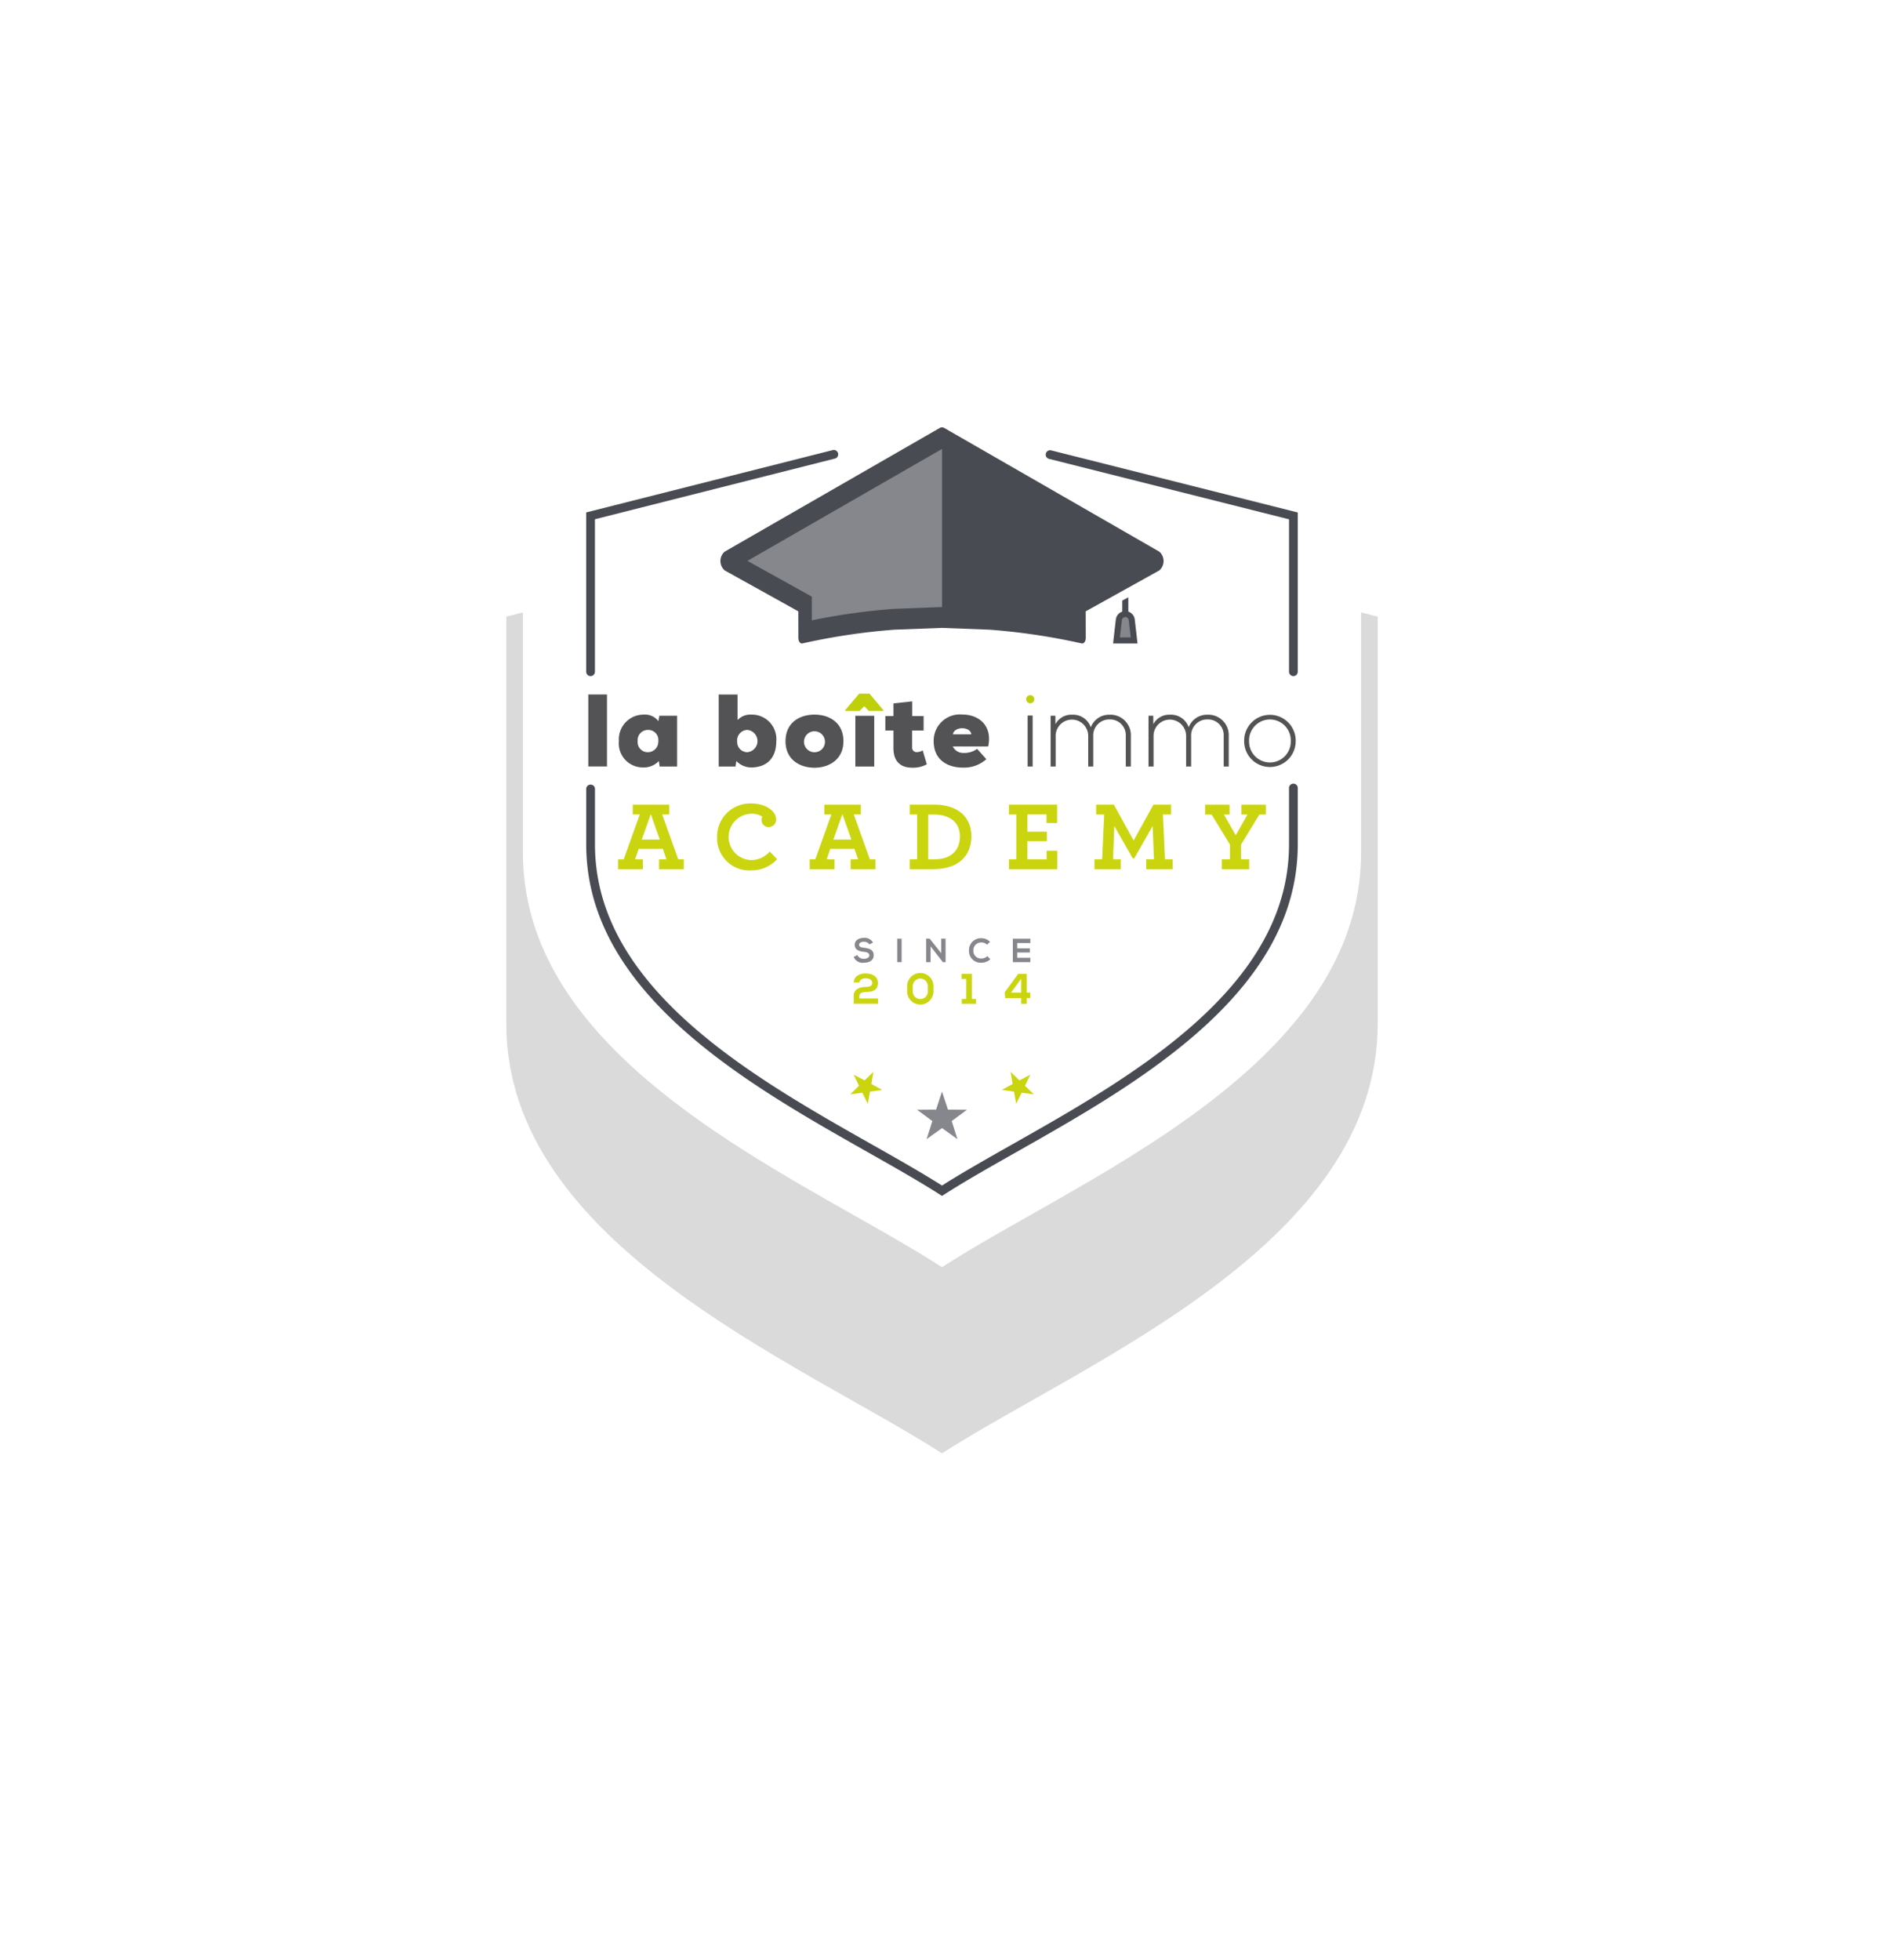 <svg xmlns="http://www.w3.org/2000/svg" xmlns:xlink="http://www.w3.org/1999/xlink" width="256.76" height="267" viewBox="0 0 256.76 267">
  <defs>
    <filter id="Tracé_28845" x="0" y="0" width="256.76" height="267" filterUnits="userSpaceOnUse">
      <feOffset dy="23" input="SourceAlpha"/>
      <feGaussianBlur stdDeviation="23" result="blur"/>
      <feFlood flood-color="#40527c" flood-opacity="0.298"/>
      <feComposite operator="in" in2="blur"/>
      <feComposite in="SourceGraphic"/>
    </filter>
  </defs>
  <g id="Logo_LBI_Academy" data-name="Logo LBI Academy" transform="translate(69 46)">
    <g transform="matrix(1, 0, 0, 1, -69, -46)" filter="url(#Tracé_28845)">
      <path id="Tracé_28845-2" data-name="Tracé 28845" d="M59.38,0,0,15.009V70.474C0,100.555,39.821,116.48,59.38,129c19.559-12.52,59.38-28.445,59.38-58.526V15.009Z" transform="translate(69 46)" fill="#dadada"/>
    </g>
    <g id="Groupe_18217" data-name="Groupe 18217" transform="translate(2.266 2.518)">
      <path id="Tracé_28846" data-name="Tracé 28846" d="M77.67,23.462,21.6,37.634V90.008c0,28.4,37.6,43.441,56.07,55.264,18.469-11.822,56.071-26.859,56.071-55.264V37.634Z" transform="translate(-20.556 -22.385)" fill="#fff"/>
      <path id="Tracé_28847" data-name="Tracé 28847" d="M71.9,140.561l-.563-.36c-3.3-2.114-7.267-4.357-11.463-6.732-9.787-5.538-20.881-11.816-29.694-19.743-10.358-9.316-15.394-19.02-15.394-29.668V30.871L71.9,16.435l.256.065,56.859,14.372V84.058c0,10.648-5.035,20.352-15.394,29.668-8.814,7.927-19.907,14.2-29.695,19.743-4.2,2.375-8.16,4.618-11.464,6.732ZM16.875,32.5V84.058c0,10.022,4.809,19.218,14.7,28.116,8.644,7.774,19.632,13.992,29.327,19.478,3.988,2.257,7.767,4.4,11,6.433,3.231-2.038,7.01-4.176,11-6.433,9.695-5.486,20.682-11.7,29.327-19.478,9.893-8.9,14.7-18.094,14.7-28.116V32.5L71.9,18.588Z" transform="translate(-14.787 -16.435)" fill="#fff"/>
    </g>
    <g id="Groupe_18218" data-name="Groupe 18218" transform="translate(10.892 15.295)">
      <path id="Tracé_28848" data-name="Tracé 28848" d="M71.678,130.637a.6.6,0,0,1-.6-.6v-21.7l33.659-8.508a.6.6,0,0,1,.292,1.157l-32.759,8.28V130.04A.6.6,0,0,1,71.678,130.637Z" transform="translate(-71.082 -99.818)" fill="#494b52"/>
      <path id="Tracé_28849" data-name="Tracé 28849" d="M513.921,130.982a.6.6,0,0,1-.6-.6V109.62l-32.64-8.218a.6.6,0,1,1,.291-1.157l33.542,8.445v21.7A.6.6,0,0,1,513.921,130.982Z" transform="translate(-417.54 -100.164)" fill="#494b52"/>
    </g>
    <path id="Tracé_28850" data-name="Tracé 28850" d="M119.57,453.1l-.322-.206c-2.828-1.81-6.217-3.728-9.805-5.758-8.347-4.723-17.807-10.077-25.311-16.826-8.782-7.9-13.05-16.115-13.05-25.121v-7.593a.6.6,0,0,1,1.193,0v7.593c0,8.649,4.14,16.576,12.655,24.234,7.407,6.662,16.807,11.981,25.1,16.674,3.468,1.963,6.751,3.82,9.539,5.587,2.788-1.767,6.071-3.625,9.539-5.587,8.294-4.693,17.694-10.012,25.1-16.674,8.516-7.659,12.655-15.586,12.655-24.234v-7.593a.6.6,0,1,1,1.193,0v7.593c0,9.006-4.269,17.224-13.05,25.121-7.5,6.749-16.965,12.1-25.311,16.826-3.588,2.03-6.977,3.948-9.8,5.758Z" transform="translate(-60.19 -336.167)" fill="#494b52"/>
    <g id="Groupe_18219" data-name="Groupe 18219" transform="translate(15.241 63.463)">
      <path id="Tracé_28851" data-name="Tracé 28851" d="M99.47,422.672h.762l2.193-6.109h-.963v-1.337h4.973v1.337h-.963l2.192,6.109h.762v1.35h-3.382v-1.337h1.016l-.495-1.444h-3.289l-.495,1.444h1.069v1.337H99.47Zm5.682-2.687-1.23-3.463-1.23,3.463Z" transform="translate(-99.47 -415.066)" fill="#cad510"/>
      <path id="Tracé_28852" data-name="Tracé 28852" d="M187.508,418.739a4.5,4.5,0,0,1,4.626-4.559c2.045,0,3.409,1.069,3.409,2.125a.992.992,0,0,1-.963,1.083.931.931,0,0,1-1.016-.949,1.1,1.1,0,0,1,.094-.455,2.568,2.568,0,0,0-1.564-.4,3.157,3.157,0,0,0,.067,6.31,3.372,3.372,0,0,0,2.527-1.163l1,1.043a4.727,4.727,0,0,1-3.529,1.524A4.39,4.39,0,0,1,187.508,418.739Z" transform="translate(-174.018 -414.18)" fill="#cad510"/>
      <path id="Tracé_28853" data-name="Tracé 28853" d="M269.874,422.672h.762l2.193-6.109h-.963v-1.337h4.973v1.337h-.962l2.192,6.109h.762v1.35h-3.382v-1.337h1.016l-.495-1.444h-3.289l-.495,1.444h1.069v1.337h-3.382Zm5.682-2.687-1.23-3.463-1.23,3.463Z" transform="translate(-243.764 -415.066)" fill="#cad510"/>
      <path id="Tracé_28854" data-name="Tracé 28854" d="M358.871,422.672h1v-6.1h-1v-1.35H362.2c3.182,0,5.067,1.658,5.067,4.318,0,2.687-1.778,4.479-5.227,4.479h-3.168Zm3.382,0c2.273,0,3.449-1.23,3.449-3.115,0-1.925-1.364-2.981-3.556-2.981h-.762v6.1Z" transform="translate(-319.124 -415.066)" fill="#cad510"/>
      <path id="Tracé_28855" data-name="Tracé 28855" d="M447.083,422.672h1v-6.1h-1v-1.35h6.564v2.513H452.2v-1.176H449.6v2.353h2.66V420.2H449.6v2.487h2.62v-1.177h1.444v2.513h-6.577Z" transform="translate(-393.82 -415.066)" fill="#cad510"/>
      <path id="Tracé_28856" data-name="Tracé 28856" d="M523.165,422.672h1.043l.281-6.1h-1.1v-1.35H525.8l2.7,4.893,2.7-4.893h2.393v1.35h-1.1l.281,6.1h1.043v1.35H530.21v-1.35h1.056l-.174-4.532-2.513,4.412h-.2l-2.513-4.412-.174,4.532h1.056v1.35h-3.583Z" transform="translate(-458.244 -415.066)" fill="#cad510"/>
      <path id="Tracé_28857" data-name="Tracé 28857" d="M623.858,422.672h1.109v-2.005l-2.5-4.091h-.882v-1.35h3.329v1.35h-.775l1.618,2.821,1.6-2.821h-.829v-1.35h3.329v1.35h-.882l-2.5,4.091v2.005h1.11v1.35h-3.73Z" transform="translate(-541.583 -415.066)" fill="#cad510"/>
    </g>
    <g id="Groupe_18220" data-name="Groupe 18220" transform="translate(47.344 81.781)">
      <path id="Tracé_28858" data-name="Tracé 28858" d="M311.128,534.608a.914.914,0,0,0-.757-.356c-.447,0-.661.187-.661.424,0,.278.328.356.711.4.665.082,1.285.255,1.285,1.017,0,.711-.629,1.016-1.34,1.016a1.325,1.325,0,0,1-1.39-.784l.5-.26a.91.91,0,0,0,.9.506c.379,0,.734-.132.734-.478,0-.3-.315-.424-.738-.469-.652-.078-1.253-.251-1.253-.967,0-.656.647-.925,1.235-.93a1.29,1.29,0,0,1,1.254.634Z" transform="translate(-308.977 -533.728)" fill="#86878c"/>
      <path id="Tracé_28859" data-name="Tracé 28859" d="M347.695,537.634v-3.191h.6v3.191Z" transform="translate(-341.762 -534.333)" fill="#86878c"/>
      <path id="Tracé_28860" data-name="Tracé 28860" d="M375.469,534.412h.6v3.2H375.7v0l-1.677-2.156v2.151h-.6v-3.191h.488l1.564,1.978Z" transform="translate(-363.544 -534.307)" fill="#86878c"/>
      <path id="Tracé_28861" data-name="Tracé 28861" d="M414.474,536.879a1.682,1.682,0,0,1-1.212.474,1.569,1.569,0,0,1-1.691-1.646,1.606,1.606,0,0,1,1.691-1.682,1.646,1.646,0,0,1,1.172.488l-.4.388a1.1,1.1,0,0,0-.77-.3,1.046,1.046,0,0,0-1.1,1.108,1.023,1.023,0,0,0,1.1,1.081,1.176,1.176,0,0,0,.8-.324Z" transform="translate(-395.851 -533.98)" fill="#86878c"/>
      <path id="Tracé_28862" data-name="Tracé 28862" d="M452.885,537.634H450.5v-3.191h2.389v.583h-1.791v.734h1.728v.561h-1.728v.72h1.791Z" transform="translate(-428.812 -534.333)" fill="#86878c"/>
      <path id="Tracé_28863" data-name="Tracé 28863" d="M308.995,566.529c.006-.864.824-1.238,1.577-1.238.818,0,1.705.333,1.705,1.3,0,1.04-.783,1.238-1.641,1.238-.338,0-.888.088-.888.532v.35h2.541v.718h-3.312v-1.075c0-.94.853-1.221,1.659-1.221.31,0,.876-.052.876-.526,0-.444-.4-.654-.929-.654-.4,0-.818.2-.824.572Z" transform="translate(-308.977 -560.455)" fill="#cad510"/>
      <path id="Tracé_28864" data-name="Tracé 28864" d="M356.531,566.924a1.794,1.794,0,1,1,3.586,0v.59a1.794,1.794,0,1,1-3.586,0Zm.765.59a1.031,1.031,0,1,0,2.056,0v-.59a1.03,1.03,0,1,0-2.056,0Z" transform="translate(-349.244 -560.289)" fill="#cad510"/>
      <path id="Tracé_28865" data-name="Tracé 28865" d="M404.983,569.07h.613v-2.733h-.637v-.7h1.4v3.434h.567v.654h-1.945Z" transform="translate(-390.252 -560.747)" fill="#cad510"/>
      <path id="Tracé_28866" data-name="Tracé 28866" d="M446.3,565.673v2.558h.479v.747H446.3v.777h-.759v-.777H443.36l-.07-.782,1.84-2.523Zm-.759,2.558v-1.892l-1.384,1.892Z" transform="translate(-422.71 -560.778)" fill="#cad510"/>
    </g>
    <g id="Groupe_18221" data-name="Groupe 18221" transform="translate(46.864 100.036)">
      <path id="Tracé_28867" data-name="Tracé 28867" d="M368.713,670.383l.817,2.456,2.588.018-2.083,1.536.782,2.467-2.1-1.506-2.1,1.506.782-2.467-2.083-1.536,2.588-.018Z" transform="translate(-356.197 -667.698)" fill="#86878c"/>
      <path id="Tracé_28868" data-name="Tracé 28868" d="M309.02,652.863l-.28,1.65,1.471.8-1.656.244-.3,1.646-.743-1.5-1.659.22,1.2-1.17-.722-1.51,1.483.776Z" transform="translate(-305.851 -652.863)" fill="#cad510"/>
      <path id="Tracé_28869" data-name="Tracé 28869" d="M441.942,652.863l.28,1.65-1.471.8,1.656.244.3,1.646.743-1.5,1.659.22-1.2-1.17.722-1.51-1.483.776Z" transform="translate(-420.08 -652.863)" fill="#cad510"/>
    </g>
    <g id="Groupe_18223" data-name="Groupe 18223" transform="translate(29.18 12.22)">
      <path id="Tracé_28870" data-name="Tracé 28870" d="M203.937,106.379l27.626-15.931,1.6,24.657L212.68,117.25l-.162-5.685-9.188-3.748Z" transform="translate(-201.354 -88.809)" fill="#86878c"/>
      <path id="Tracé_28871" data-name="Tracé 28871" d="M240.223,104.816l10.031-5.574a1.7,1.7,0,0,0,.009-2.551l-10.04-5.773-7.415-4.263-11.864-6.821a.6.6,0,0,0-.614,0L201.05,90.917,191.01,96.69a1.7,1.7,0,0,0,.009,2.551l10.032,5.574.007,3.633c0,.458.264.806.557.74a87.234,87.234,0,0,1,12.532-1.87l6.49-.246,6.49.246a87.475,87.475,0,0,1,12.547,1.87c.294.066.558-.286.557-.745Zm-19.623-.585-6.49.246h-.022l-.022,0a88.712,88.712,0,0,0-11.165,1.565v-3.226l-1.218-.677-7.561-4.2,7.58-4.358L220.645,82.69v21.539Z" transform="translate(-190.437 -79.748)" fill="#494b52"/>
      <path id="Tracé_28872" data-name="Tracé 28872" d="M548.687,233.168h-.828v-1.825l.828-.445Z" transform="translate(-493.092 -207.738)" fill="#494b52"/>
      <g id="Groupe_18222" data-name="Groupe 18222" transform="translate(53.515 25.016)">
        <path id="Tracé_28873" data-name="Tracé 28873" d="M545.124,249.317h-2.4l.324-2.822a.883.883,0,0,1,.877-.782h0a.883.883,0,0,1,.877.782Z" transform="translate(-542.257 -245.299)" fill="#86878c"/>
        <path id="Tracé_28874" data-name="Tracé 28874" d="M543.022,247.443H539.69l.377-3.283a1.3,1.3,0,0,1,2.577,0Zm-2.4-.828h1.474l-.271-2.361a.469.469,0,0,0-.931,0Z" transform="translate(-539.69 -243.01)" fill="#494b52"/>
      </g>
    </g>
    <g id="Groupe_18248" data-name="Groupe 18248" transform="translate(11.176 48.506)">
      <g id="Groupe_18247" data-name="Groupe 18247">
        <g id="Groupe_18246" data-name="Groupe 18246">
          <g id="Groupe_18225" data-name="Groupe 18225" transform="translate(0 0.112)">
            <g id="Groupe_18224" data-name="Groupe 18224">
              <path id="Tracé_28875" data-name="Tracé 28875" d="M75.487,317.293V327.1H72.94v-9.809Z" transform="translate(-72.94 -317.293)" fill="#535355"/>
            </g>
          </g>
          <g id="Groupe_18227" data-name="Groupe 18227" transform="translate(4.17 2.855)">
            <g id="Groupe_18226" data-name="Groupe 18226">
              <path id="Tracé_28876" data-name="Tracé 28876" d="M105.666,335.346h2.421v6.913h-2.379l-.112-.742a2.849,2.849,0,0,1-2.281.868,3.266,3.266,0,0,1-3.162-3.582,3.364,3.364,0,0,1,3.358-3.61,2.273,2.273,0,0,1,2.029.9Zm-2.953,3.456a1.374,1.374,0,0,0,1.385,1.511,1.435,1.435,0,0,0,1.427-1.511,1.366,1.366,0,0,0-1.427-1.525A1.386,1.386,0,0,0,102.714,338.8Z" transform="translate(-100.153 -335.192)" fill="#535355"/>
            </g>
          </g>
          <g id="Groupe_18229" data-name="Groupe 18229" transform="translate(17.77 0.126)">
            <g id="Groupe_18228" data-name="Groupe 18228">
              <path id="Tracé_28877" data-name="Tracé 28877" d="M191.489,320.854a2.389,2.389,0,0,1,1.917-.742,3.326,3.326,0,0,1,3.358,3.61c0,2.183-1.133,3.456-3.162,3.582a2.849,2.849,0,0,1-2.281-.868l-.112.742h-2.295v-9.8h2.575Zm-.056,2.938a1.39,1.39,0,0,0,1.385,1.441,1.525,1.525,0,0,0,0-3.037A1.435,1.435,0,0,0,191.433,323.793Z" transform="translate(-188.914 -317.384)" fill="#535355"/>
            </g>
          </g>
          <g id="Groupe_18231" data-name="Groupe 18231" transform="translate(26.879 2.855)">
            <g id="Groupe_18230" data-name="Groupe 18230">
              <path id="Tracé_28878" data-name="Tracé 28878" d="M256.254,338.816c0,2.519-2,3.61-3.946,3.61-1.987,0-3.946-1.091-3.946-3.61,0-2.561,1.945-3.624,3.946-3.624C254.351,335.192,256.254,336.3,256.254,338.816Zm-2.519,0a1.429,1.429,0,1,0-1.427,1.5A1.418,1.418,0,0,0,253.735,338.816Z" transform="translate(-248.362 -335.192)" fill="#535355"/>
            </g>
          </g>
          <g id="Groupe_18233" data-name="Groupe 18233" transform="translate(36.394 3.009)">
            <g id="Groupe_18232" data-name="Groupe 18232">
              <path id="Tracé_28879" data-name="Tracé 28879" d="M313.033,343.109V336.2h-2.575v6.913Z" transform="translate(-310.458 -336.197)" fill="#535355"/>
            </g>
          </g>
          <g id="Groupe_18235" data-name="Groupe 18235" transform="translate(40.48 1.05)">
            <g id="Groupe_18234" data-name="Groupe 18234">
              <path id="Tracé_28880" data-name="Tracé 28880" d="M340.789,323.412v2h1.553v1.973h-1.567v2.267a.614.614,0,0,0,.686.672,1.46,1.46,0,0,0,.756-.238l.56,1.9a3.968,3.968,0,0,1-1.987.462c-1.371,0-2.6-.63-2.561-2.8v-2.267h-1.105v-1.973h1.105v-1.721Z" transform="translate(-337.123 -323.412)" fill="#535355"/>
            </g>
          </g>
          <g id="Groupe_18237" data-name="Groupe 18237" transform="translate(47.07 2.841)">
            <g id="Groupe_18236" data-name="Groupe 18236">
              <path id="Tracé_28881" data-name="Tracé 28881" d="M387.563,339.453h-4.828a1.588,1.588,0,0,0,1.539.882,2.864,2.864,0,0,0,1.777-.56l1.259,1.413a4.573,4.573,0,0,1-3.148,1.147c-2.183,0-4.03-1.077-4.03-3.6a3.577,3.577,0,0,1,3.848-3.638C386.43,335.1,388.151,336.724,387.563,339.453Zm-2.309-1.651c-.07-1.091-2.337-1.133-2.5,0Z" transform="translate(-380.133 -335.101)" fill="#535355"/>
            </g>
          </g>
          <g id="Groupe_18239" data-name="Groupe 18239" transform="translate(59.873 2.981)">
            <g id="Groupe_18238" data-name="Groupe 18238">
              <path id="Tracé_28882" data-name="Tracé 28882" d="M463.689,336.014v6.941h.686v-6.941Z" transform="translate(-463.689 -336.014)" fill="#535355"/>
            </g>
          </g>
          <g id="Groupe_18241" data-name="Groupe 18241" transform="translate(63.008 2.869)">
            <g id="Groupe_18240" data-name="Groupe 18240">
              <path id="Tracé_28883" data-name="Tracé 28883" d="M494.388,342.336v-4.142a2.138,2.138,0,0,0-2.211-2.267,2.183,2.183,0,0,0-2.225,2.309v4.1h-.686v-4.1a2.219,2.219,0,1,0-4.436,0v4.1h-.686v-6.912h.644l.014,1.147a2.434,2.434,0,0,1,2.253-1.287,2.542,2.542,0,0,1,2.561,1.707,2.671,2.671,0,0,1,2.561-1.707,2.781,2.781,0,0,1,2.9,2.911v4.142Z" transform="translate(-484.145 -335.284)" fill="#535355"/>
            </g>
          </g>
          <g id="Groupe_18243" data-name="Groupe 18243" transform="translate(76.356 2.869)">
            <g id="Groupe_18242" data-name="Groupe 18242">
              <path id="Tracé_28884" data-name="Tracé 28884" d="M581.5,342.336v-4.142a2.138,2.138,0,0,0-2.211-2.267,2.184,2.184,0,0,0-2.225,2.309v4.1h-.686v-4.1a2.219,2.219,0,1,0-4.436,0v4.1h-.686v-6.912h.644l.014,1.147a2.435,2.435,0,0,1,2.253-1.287,2.542,2.542,0,0,1,2.561,1.707,2.671,2.671,0,0,1,2.561-1.707,2.781,2.781,0,0,1,2.9,2.911v4.142Z" transform="translate(-571.262 -335.284)" fill="#535355"/>
            </g>
          </g>
          <g id="Groupe_18245" data-name="Groupe 18245" transform="translate(89.383 2.883)">
            <g id="Groupe_18244" data-name="Groupe 18244">
              <path id="Tracé_28885" data-name="Tracé 28885" d="M656.279,338.971a3.513,3.513,0,1,1,7.024,0,3.512,3.512,0,1,1-7.024,0Zm6.353,0a2.843,2.843,0,1,0-5.681,0,2.841,2.841,0,1,0,5.681,0Z" transform="translate(-656.279 -335.375)" fill="#535355"/>
            </g>
          </g>
          <path id="Tracé_28886" data-name="Tracé 28886" d="M304.811,316.562l1.875,2.225v.112H304.7l-.6-.63-.63.63h-1.959v-.112l1.889-2.225Z" transform="translate(-266.486 -316.562)" fill="#bed00b"/>
          <path id="Tracé_28887" data-name="Tracé 28887" d="M463.516,318.479a.553.553,0,0,1-1.106,0A.553.553,0,0,1,463.516,318.479Z" transform="translate(-402.733 -317.723)" fill="#bed00b"/>
        </g>
      </g>
    </g>
  </g>
</svg>
